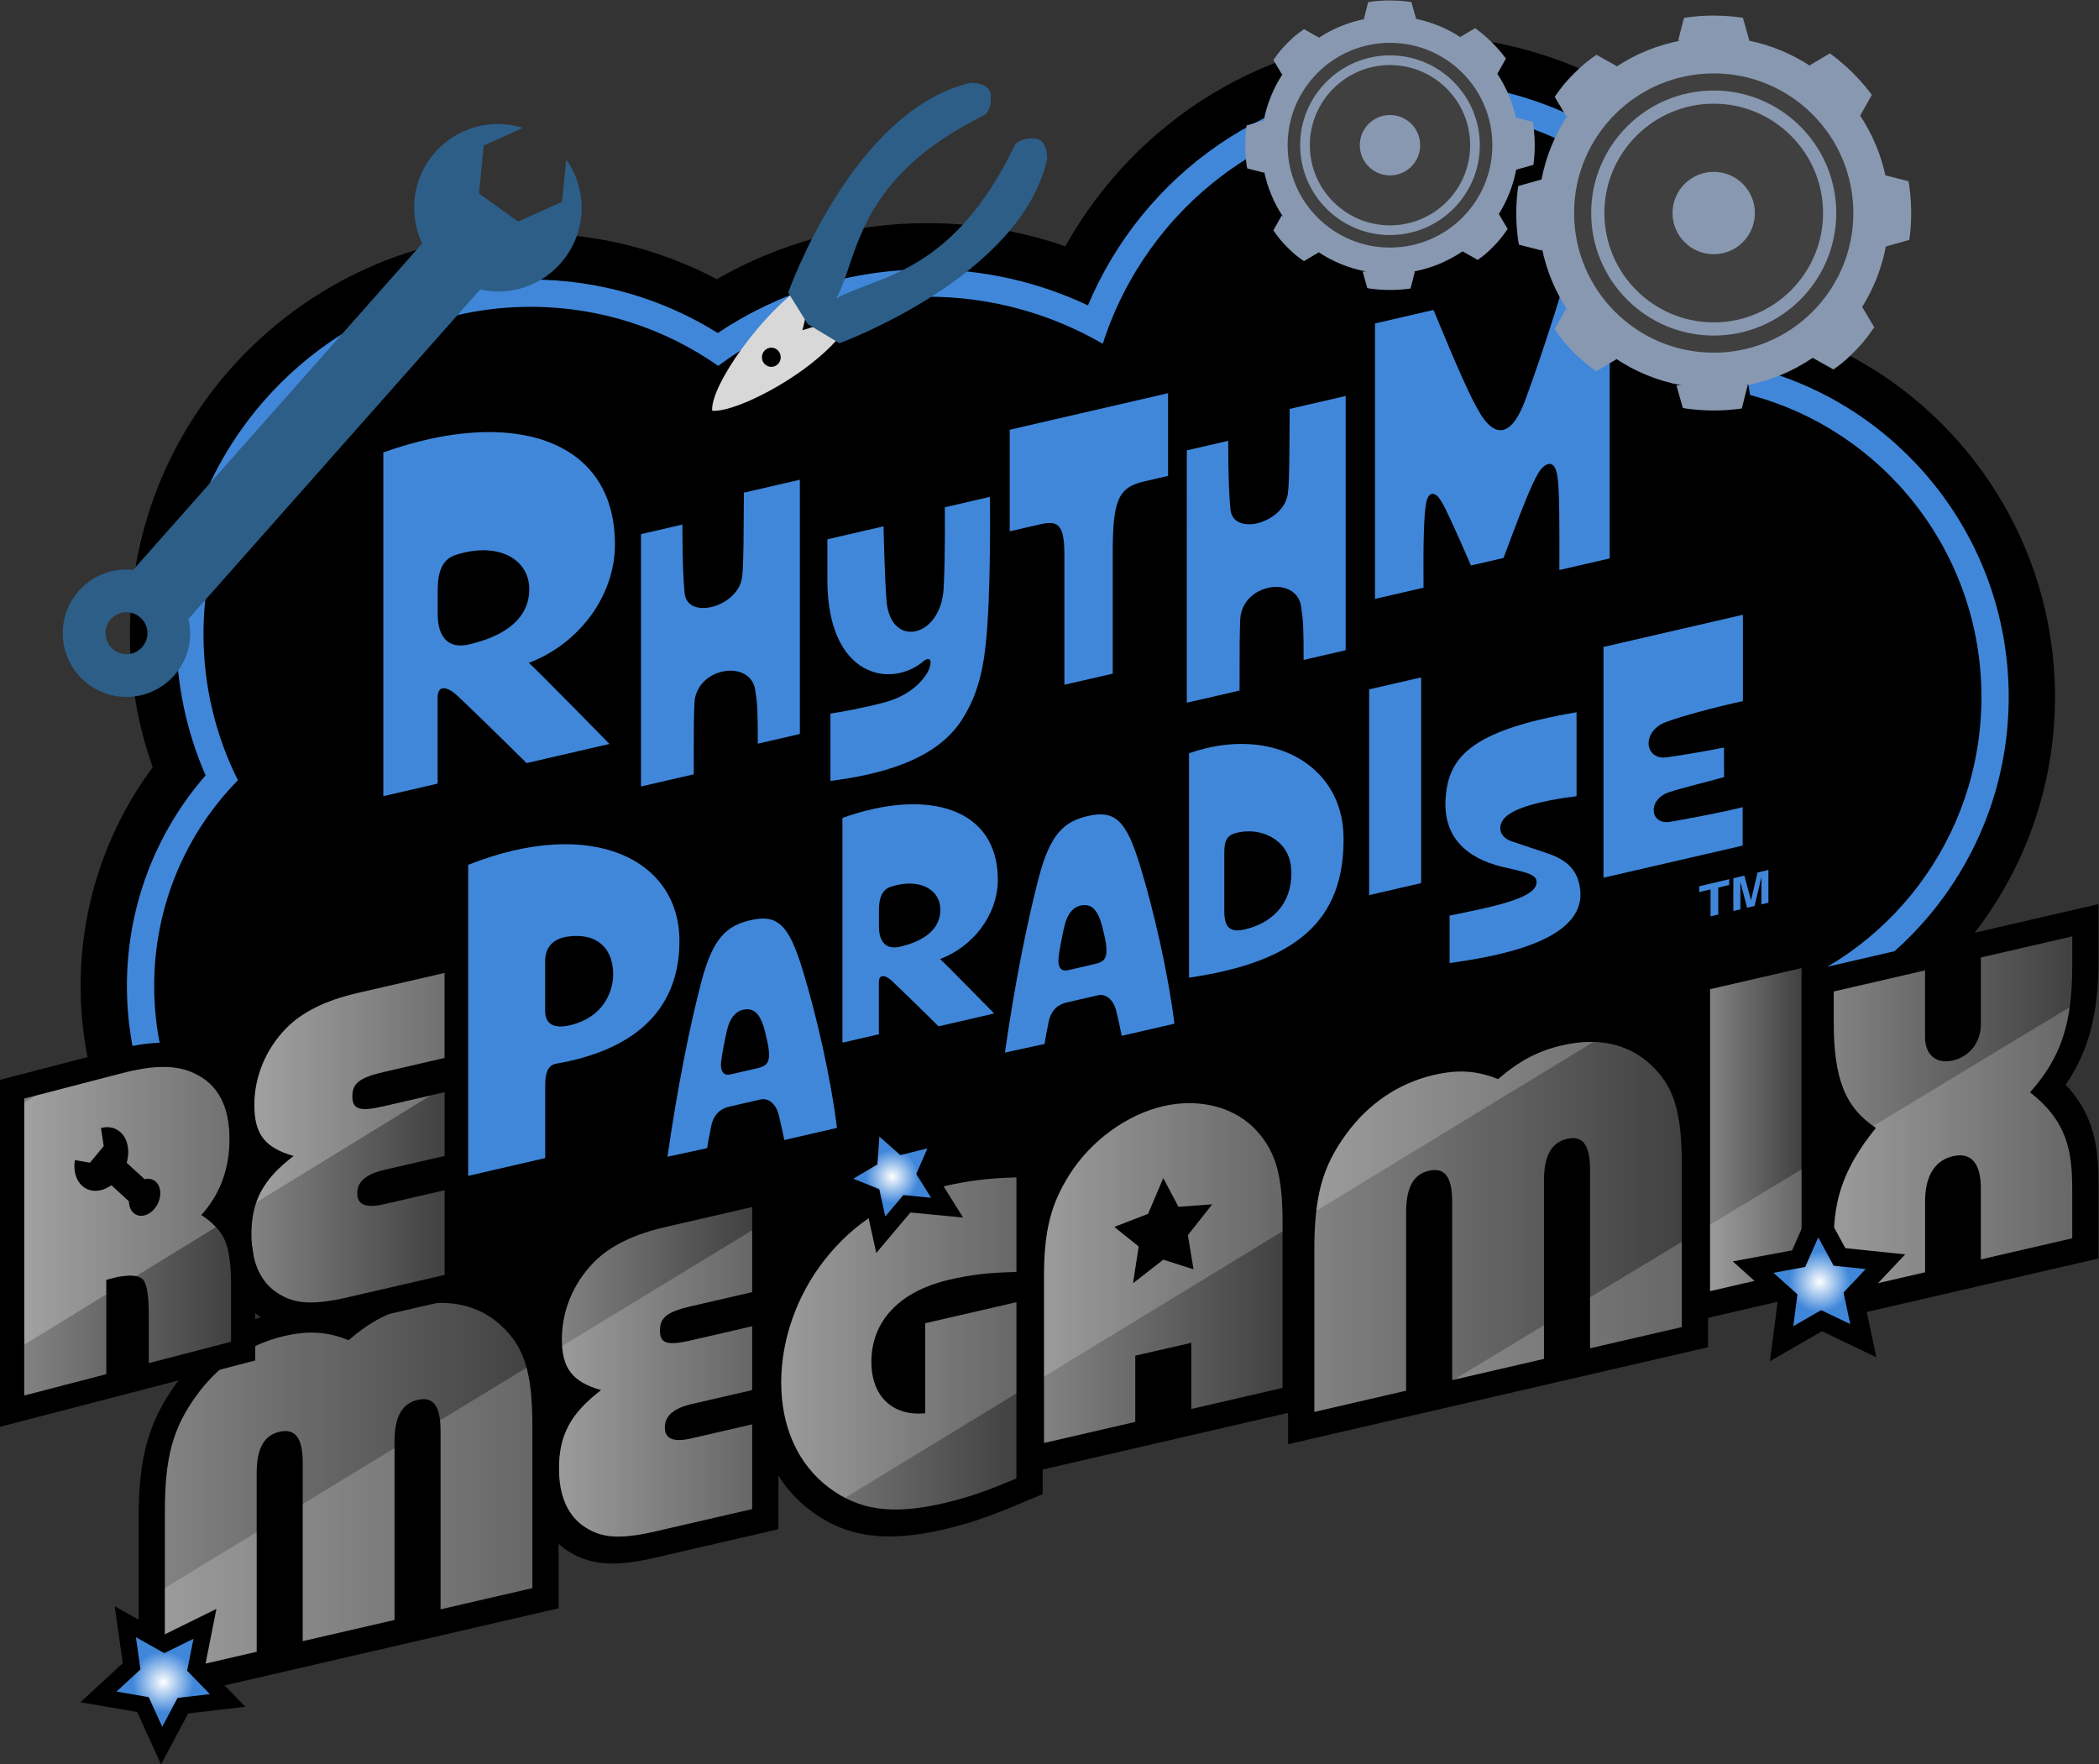 <?xml version="1.0" encoding="UTF-8" standalone="no"?>
<!-- Created with Inkscape (http://www.inkscape.org/) -->

<svg
   version="1.1"
   id="svg2"
   width="666.667"
   height="560.393"
   viewBox="0 0 666.667 560.393"
   sodipodi:docname="Rhythm Paradise Re-Megamix Logo.ai"
   xmlns:inkscape="http://www.inkscape.org/namespaces/inkscape"
   xmlns:sodipodi="http://sodipodi.sourceforge.net/DTD/sodipodi-0.dtd"
   xmlns="http://www.w3.org/2000/svg"
   xmlns:svg="http://www.w3.org/2000/svg">
  <rect x="0" y="0" width="666.667" height="560.393" fill="#333333" stroke="none"/>
  <defs
     id="defs6">
    <clipPath
       clipPathUnits="userSpaceOnUse"
       id="clipPath16">
      <path
         d="M 0,420.295 H 500 V 0 H 0 Z"
         id="path14" />
    </clipPath>
    <linearGradient
       x1="0"
       y1="0"
       x2="1"
       y2="0"
       gradientUnits="userSpaceOnUse"
       gradientTransform="matrix(56.831,0,0,-56.831,436.918,154.762)"
       spreadMethod="pad"
       id="linearGradient50">
      <stop
         style="stop-opacity:1;stop-color:#828282"
         offset="0"
         id="stop46" />
      <stop
         style="stop-opacity:1;stop-color:#414141"
         offset="1"
         id="stop48" />
    </linearGradient>
    <clipPath
       clipPathUnits="userSpaceOnUse"
       id="clipPath60">
      <path
         d="M 0,420.295 H 500 V 0 H 0 Z"
         id="path58" />
    </clipPath>
    <clipPath
       clipPathUnits="userSpaceOnUse"
       id="clipPath68">
      <path
         d="M 67.314,213.362 H 575.287 V -129.976 H 67.314 Z"
         id="path66" />
    </clipPath>
    <clipPath
       clipPathUnits="userSpaceOnUse"
       id="clipPath72">
      <path
         d="m 436.92,112.235 v 9.933 c -0.026,8.626 -0.014,17.082 10.059,29.482 -7.378,4.881 -10.059,11.793 -10.059,25.277 v 7.23 l 21.765,5.036 v -16.019 c 0,-3.726 2.318,-6.445 6.648,-5.445 4.329,0.999 6.648,4.788 6.648,8.514 l 0.002,16.021 21.765,5.024 v -7.241 c 0,-13.484 -2.681,-21.634 -10.06,-29.923 10.061,-7.737 10.06,-16.204 10.06,-24.837 v -9.933 l -21.765,-5.025 v 16.903 c 0,6.027 -2.321,8.688 -6.65,7.688 -4.33,-0.999 -6.648,-4.731 -6.648,-10.758 v -16.903 z"
         id="path70" />
    </clipPath>
    <linearGradient
       x1="0"
       y1="0"
       x2="1"
       y2="0"
       gradientUnits="userSpaceOnUse"
       gradientTransform="matrix(21.792,0,0,-21.792,407.457,151.252)"
       spreadMethod="pad"
       id="linearGradient106">
      <stop
         style="stop-opacity:1;stop-color:#828282"
         offset="0"
         id="stop102" />
      <stop
         style="stop-opacity:1;stop-color:#414141"
         offset="1"
         id="stop104" />
    </linearGradient>
    <clipPath
       clipPathUnits="userSpaceOnUse"
       id="clipPath116">
      <path
         d="M 0,420.295 H 500 V 0 H 0 Z"
         id="path114" />
    </clipPath>
    <clipPath
       clipPathUnits="userSpaceOnUse"
       id="clipPath124">
      <path
         d="M 67.314,213.362 H 575.287 V -129.976 H 67.314 Z"
         id="path122" />
    </clipPath>
    <clipPath
       clipPathUnits="userSpaceOnUse"
       id="clipPath128">
      <path
         d="m 407.458,184.705 21.791,5.031 v -71.938 l -21.791,-5.031 z"
         id="path126" />
    </clipPath>
    <linearGradient
       x1="0"
       y1="0"
       x2="1"
       y2="0"
       gradientUnits="userSpaceOnUse"
       gradientTransform="matrix(87.564,0,0,-87.564,313.165,128.067)"
       spreadMethod="pad"
       id="linearGradient162">
      <stop
         style="stop-opacity:1;stop-color:#828282"
         offset="0"
         id="stop158" />
      <stop
         style="stop-opacity:1;stop-color:#414141"
         offset="1"
         id="stop160" />
    </linearGradient>
    <clipPath
       clipPathUnits="userSpaceOnUse"
       id="clipPath172">
      <path
         d="M 0,420.295 H 500 V 0 H 0 Z"
         id="path170" />
    </clipPath>
    <clipPath
       clipPathUnits="userSpaceOnUse"
       id="clipPath180">
      <path
         d="M -14.354,301.557 H 575.287 V -129.976 H -14.354 Z"
         id="path178" />
    </clipPath>
    <clipPath
       clipPathUnits="userSpaceOnUse"
       id="clipPath184">
      <path
         d="m 393.217,166.817 c -5.342,4.909 -12.552,6.462 -20.995,4.513 -5.669,-1.309 -10.232,-3.679 -15.275,-8.06 -5.043,2.052 -9.579,2.322 -15.275,1.007 -8.418,-1.944 -15.653,-6.832 -20.996,-14.207 -5.619,-7.758 -7.511,-14.672 -7.511,-27.699 V 83.987 l 21.871,5.049 v 42.541 c 0,6.411 2.066,9.093 5.441,9.872 3.375,0.78 5.534,-0.927 5.534,-7.338 V 91.57 l 21.871,5.049 v 42.541 c 0,6.411 2.16,9.115 5.535,9.894 3.375,0.779 5.441,-0.949 5.441,-7.36 V 99.153 l 21.871,5.049 v 38.385 c 0,13.027 -1.892,19.067 -7.512,24.23"
         id="path182" />
    </clipPath>
    <linearGradient
       x1="0"
       y1="0"
       x2="1"
       y2="0"
       gradientUnits="userSpaceOnUse"
       gradientTransform="matrix(56.827,0,0,-56.827,248.759,117.066)"
       spreadMethod="pad"
       id="linearGradient222">
      <stop
         style="stop-opacity:1;stop-color:#828282"
         offset="0"
         id="stop218" />
      <stop
         style="stop-opacity:1;stop-color:#414141"
         offset="1"
         id="stop220" />
    </linearGradient>
    <clipPath
       clipPathUnits="userSpaceOnUse"
       id="clipPath232">
      <path
         d="M 0,420.295 H 500 V 0 H 0 Z"
         id="path230" />
    </clipPath>
    <clipPath
       clipPathUnits="userSpaceOnUse"
       id="clipPath240">
      <path
         d="M -14.354,301.557 H 494.293 V -50.239 H -14.354 Z"
         id="path238" />
    </clipPath>
    <clipPath
       clipPathUnits="userSpaceOnUse"
       id="clipPath244">
      <path
         d="m 284.391,117.949 -7.218,2.308 -7.218,-5.64 1.353,8.78 -5.814,4.67 8.054,3.119 3.625,8.527 3.625,-6.853 8.054,0.6 -5.814,-7.355 z m 15.083,32.967 c -5.141,5.701 -13.675,7.906 -22.301,5.914 -8.626,-1.991 -17.147,-8.143 -22.283,-16.207 -4.501,-7.067 -6.131,-13.483 -6.131,-24.394 V 76.584 l 21.739,5.019 V 97.39 l 13.351,3.063 V 84.685 l 21.738,5.019 v 39.644 c 0,10.912 -1.619,16.586 -6.113,21.568"
         id="path242" />
    </clipPath>
    <linearGradient
       x1="0"
       y1="0"
       x2="1"
       y2="0"
       gradientUnits="userSpaceOnUse"
       gradientTransform="matrix(56.032,0,0,-56.032,186.145,100.296)"
       spreadMethod="pad"
       id="linearGradient278">
      <stop
         style="stop-opacity:1;stop-color:#828282"
         offset="0"
         id="stop274" />
      <stop
         style="stop-opacity:1;stop-color:#414141"
         offset="1"
         id="stop276" />
    </linearGradient>
    <clipPath
       clipPathUnits="userSpaceOnUse"
       id="clipPath288">
      <path
         d="M 0,420.295 H 500 V 0 H 0 Z"
         id="path286" />
    </clipPath>
    <clipPath
       clipPathUnits="userSpaceOnUse"
       id="clipPath296">
      <path
         d="M -14.354,301.557 H 494.293 V -50.239 H -14.354 Z"
         id="path294" />
    </clipPath>
    <clipPath
       clipPathUnits="userSpaceOnUse"
       id="clipPath300">
      <path
         d="m 242.177,68.131 c -7.273,-3.054 -11.59,-4.574 -17.439,-5.924 -12.217,-2.821 -20.145,-1.663 -27.392,3.867 -7.218,5.507 -11.201,14.327 -11.201,24.92 0,10.139 3.668,20.674 10.245,29.094 7.173,9.181 16.294,14.823 28.693,17.686 5.44,1.256 10.007,1.879 17.094,2.094 v -22.541 c -6.663,-0.135 -10.82,-0.643 -15.926,-1.822 -11.891,-2.745 -18.633,-9.829 -18.633,-19.594 0,-8.208 5.043,-12.978 12.82,-12.259 v 21.453 l 21.739,5.018 z"
         id="path298" />
    </clipPath>
    <linearGradient
       x1="0"
       y1="0"
       x2="1"
       y2="0"
       gradientUnits="userSpaceOnUse"
       gradientTransform="matrix(46.025,0,0,-46.025,133.193,93.54)"
       spreadMethod="pad"
       id="linearGradient334">
      <stop
         style="stop-opacity:1;stop-color:#828282"
         offset="0"
         id="stop330" />
      <stop
         style="stop-opacity:1;stop-color:#414141"
         offset="1"
         id="stop332" />
    </linearGradient>
    <clipPath
       clipPathUnits="userSpaceOnUse"
       id="clipPath344">
      <path
         d="M 0,420.295 H 500 V 0 H 0 Z"
         id="path342" />
    </clipPath>
    <clipPath
       clipPathUnits="userSpaceOnUse"
       id="clipPath352">
      <path
         d="M -14.354,301.557 H 494.293 V -50.239 H -14.354 Z"
         id="path350" />
    </clipPath>
    <clipPath
       clipPathUnits="userSpaceOnUse"
       id="clipPath356">
      <path
         d="m 156.364,55.563 c -8.52,-1.967 -12.749,-1.686 -16.801,0.858 -4.231,2.654 -6.371,7.483 -6.371,14.065 0,7.963 2.761,13.14 10.034,18.689 -6.875,1.989 -9.343,5.2 -9.343,12.18 0,6.795 2.773,13.338 7.564,18.238 3.78,3.865 9.423,6.691 17.12,8.446 l 20.65,4.767 v -20.278 l -14.492,-3.346 c -5.733,-1.323 -7.485,-2.666 -7.485,-5.798 0,-3.132 1.752,-3.665 7.485,-2.341 l 14.492,3.346 V 89.187 l -14.492,-3.346 c -5.733,-1.324 -6.317,-4.013 -6.317,-5.526 0,-1.619 0.584,-3.967 6.317,-2.643 l 14.492,3.346 V 60.839 Z"
         id="path354" />
    </clipPath>
    <linearGradient
       x1="0"
       y1="0"
       x2="1"
       y2="0"
       gradientUnits="userSpaceOnUse"
       gradientTransform="matrix(87.564,0,0,-87.564,39.284,65.868)"
       spreadMethod="pad"
       id="linearGradient390">
      <stop
         style="stop-opacity:1;stop-color:#828282"
         offset="0"
         id="stop386" />
      <stop
         style="stop-opacity:1;stop-color:#414141"
         offset="1"
         id="stop388" />
    </linearGradient>
    <clipPath
       clipPathUnits="userSpaceOnUse"
       id="clipPath400">
      <path
         d="M 0,420.295 H 500 V 0 H 0 Z"
         id="path398" />
    </clipPath>
    <clipPath
       clipPathUnits="userSpaceOnUse"
       id="clipPath408">
      <path
         d="M -14.354,301.557 H 494.293 V -50.239 H -14.354 Z"
         id="path406" />
    </clipPath>
    <clipPath
       clipPathUnits="userSpaceOnUse"
       id="clipPath412">
      <path
         d="m 119.337,104.619 c -5.342,4.908 -12.552,6.461 -20.995,4.512 -5.67,-1.309 -10.232,-3.679 -15.275,-8.06 -5.043,2.053 -9.579,2.322 -15.276,1.007 C 59.374,100.135 52.139,95.247 46.796,87.871 41.177,80.114 39.285,73.2 39.285,60.173 V 21.788 l 21.871,5.049 v 42.542 c 0,6.411 2.066,9.093 5.441,9.872 3.375,0.779 5.534,-0.928 5.534,-7.338 V 29.371 l 21.871,5.05 v 42.541 c 0,6.411 2.159,9.114 5.534,9.894 3.375,0.779 5.442,-0.949 5.442,-7.36 V 36.955 l 21.871,5.049 v 38.384 c 0,13.028 -1.893,19.068 -7.512,24.231"
         id="path410" />
    </clipPath>
    <linearGradient
       x1="0"
       y1="0"
       x2="1"
       y2="0"
       gradientUnits="userSpaceOnUse"
       gradientTransform="matrix(46.025,0,0,-46.025,59.913,149.327)"
       spreadMethod="pad"
       id="linearGradient446">
      <stop
         style="stop-opacity:1;stop-color:#828282"
         offset="0"
         id="stop442" />
      <stop
         style="stop-opacity:1;stop-color:#414141"
         offset="1"
         id="stop444" />
    </linearGradient>
    <clipPath
       clipPathUnits="userSpaceOnUse"
       id="clipPath456">
      <path
         d="m 85.288,183.827 c -7.699,-1.754 -13.341,-4.582 -17.121,-8.447 v 0 c -4.791,-4.899 -7.565,-11.442 -7.565,-18.237 v 0 c 0,-6.981 2.468,-10.192 9.343,-12.18 v 0 C 62.673,139.414 59.912,134.237 59.912,126.274 v 0 c 0,-6.583 2.139,-11.411 6.37,-14.066 v 0 c 4.053,-2.543 8.282,-2.826 16.801,-0.858 v 0 l 22.855,5.276 v 20.178 l -14.493,-3.345 c -5.733,-1.323 -6.318,1.023 -6.318,2.643 v 0 c 0,1.513 0.585,4.203 6.318,5.526 v 0 l 14.493,3.346 v 15.203 L 91.445,156.83 c -5.733,-1.323 -7.486,-0.791 -7.486,2.342 v 0 c 0,3.132 1.753,4.474 7.486,5.797 v 0 l 14.493,3.346 v 20.278 z"
         id="path454" />
    </clipPath>
    <clipPath
       clipPathUnits="userSpaceOnUse"
       id="clipPath464">
      <path
         d="M -59.598,231.884 H 152.519 V 75.682 H -59.598 Z"
         id="path462" />
    </clipPath>
    <clipPath
       clipPathUnits="userSpaceOnUse"
       id="clipPath480">
      <path
         d="M 0,420.295 H 500 V 0 H 0 Z"
         id="path478" />
    </clipPath>
    <linearGradient
       x1="0"
       y1="0"
       x2="1"
       y2="0"
       gradientUnits="userSpaceOnUse"
       gradientTransform="matrix(49.28,0,0,-49.28,5.77,127.04)"
       spreadMethod="pad"
       id="linearGradient502">
      <stop
         style="stop-opacity:1;stop-color:#828282"
         offset="0"
         id="stop498" />
      <stop
         style="stop-opacity:1;stop-color:#414141"
         offset="1"
         id="stop500" />
    </linearGradient>
    <clipPath
       clipPathUnits="userSpaceOnUse"
       id="clipPath512">
      <path
         d="m 38.952,166.184 c -2.727,0.016 -6.07,-0.489 -10.026,-1.518 v 0 L 5.77,158.647 V 87.895 l 19.56,5.084 v 22.471 l 2.787,0.725 v -0.027 c 3.147,0.576 5.156,0.338 6.024,-0.714 v 0 c 0.87,-1.053 1.306,-3.809 1.306,-8.267 v 0 -11.558 l 19.603,5.097 v 13.632 c 0,4.734 -0.479,8.22 -1.439,10.458 v 0 c -0.959,2.239 -2.833,4.274 -5.62,6.106 v 0 c 4.465,4.962 6.699,11.003 6.699,18.122 v 0 c 0,7.809 -2.773,13.014 -8.318,15.615 v 0 c -2.136,1.03 -4.543,1.546 -7.221,1.546 v 0 c -0.066,0 -0.132,0 -0.199,-0.001 m -14.234,-18.867 -0.642,4.302 c 0.021,0.006 0.041,0.014 0.062,0.021 v 0 c 3.542,0.919 6.413,-1.645 6.412,-5.728 v 0 c 0,-0.84 -0.125,-1.707 -0.368,-2.561 v 0 l 4.274,-3.934 c 2.059,0.536 3.728,-0.955 3.727,-3.328 v 0 c -10e-4,-2.372 -1.669,-4.729 -3.727,-5.262 v 0 c -2.056,-0.533 -3.724,0.955 -3.725,3.325 v 0 l -4.195,3.859 c -0.762,-0.553 -1.576,-0.946 -2.398,-1.161 v 0 c -3.543,-0.922 -6.416,1.643 -6.415,5.727 v 0 c 0.004,0.464 0.048,0.933 0.127,1.407 v 0 l 3.587,-0.625 z"
         id="path510" />
    </clipPath>
    <clipPath
       clipPathUnits="userSpaceOnUse"
       id="clipPath520">
      <path
         d="M -59.598,231.884 H 152.519 V 75.682 H -59.598 Z"
         id="path518" />
    </clipPath>
    <clipPath
       clipPathUnits="userSpaceOnUse"
       id="clipPath536">
      <path
         d="M 0,420.295 H 500 V 0 H 0 Z"
         id="path534" />
    </clipPath>
    <radialGradient
       fx="0"
       fy="0"
       cx="0"
       cy="0"
       r="1"
       gradientUnits="userSpaceOnUse"
       gradientTransform="matrix(10.785,0,0,-10.785,433.549,114.99)"
       spreadMethod="pad"
       id="radialGradient560">
      <stop
         style="stop-opacity:1;stop-color:#ffffff"
         offset="0"
         id="stop554" />
      <stop
         style="stop-opacity:1;stop-color:#4087da"
         offset="0.675"
         id="stop556" />
      <stop
         style="stop-opacity:1;stop-color:#4087da"
         offset="1"
         id="stop558" />
    </radialGradient>
    <clipPath
       clipPathUnits="userSpaceOnUse"
       id="clipPath570">
      <path
         d="M 0,420.295 H 500 V 0 H 0 Z"
         id="path568" />
    </clipPath>
    <radialGradient
       fx="0"
       fy="0"
       cx="0"
       cy="0"
       r="1"
       gradientUnits="userSpaceOnUse"
       gradientTransform="matrix(9.391,0,0,-9.391,212.582,140.05)"
       spreadMethod="pad"
       id="radialGradient594">
      <stop
         style="stop-opacity:1;stop-color:#ffffff"
         offset="0"
         id="stop588" />
      <stop
         style="stop-opacity:1;stop-color:#4087da"
         offset="0.675"
         id="stop590" />
      <stop
         style="stop-opacity:1;stop-color:#4087da"
         offset="1"
         id="stop592" />
    </radialGradient>
    <clipPath
       clipPathUnits="userSpaceOnUse"
       id="clipPath604">
      <path
         d="M 0,420.295 H 500 V 0 H 0 Z"
         id="path602" />
    </clipPath>
    <radialGradient
       fx="0"
       fy="0"
       cx="0"
       cy="0"
       r="1"
       gradientUnits="userSpaceOnUse"
       gradientTransform="matrix(10.898,0,0,-10.898,38.886,19.635)"
       spreadMethod="pad"
       id="radialGradient628">
      <stop
         style="stop-opacity:1;stop-color:#ffffff"
         offset="0"
         id="stop622" />
      <stop
         style="stop-opacity:1;stop-color:#4087da"
         offset="0.675"
         id="stop624" />
      <stop
         style="stop-opacity:1;stop-color:#4087da"
         offset="1"
         id="stop626" />
    </radialGradient>
    <clipPath
       clipPathUnits="userSpaceOnUse"
       id="clipPath638">
      <path
         d="M 0,420.295 H 500 V 0 H 0 Z"
         id="path636" />
    </clipPath>
  </defs>
  <sodipodi:namedview
     id="namedview4"
     pagecolor="#ffffff"
     bordercolor="#000000"
     borderopacity="0.25"
     inkscape:showpageshadow="2"
     inkscape:pageopacity="0.0"
     inkscape:pagecheckerboard="0"
     inkscape:deskcolor="#d1d1d1" />
  <g
     id="g8"
     inkscape:groupmode="layer"
     inkscape:label="Rhythm Paradise Re-Megamix Logo"
     transform="matrix(1.333,0,0,-1.333,0,560.393)">
    <g
       id="g10">
      <g
         id="g12"
         clip-path="url(#clipPath16)">
        <g
           id="g18"
           transform="translate(489.635,254.321)">
          <path
             d="m 0,0 c 0,38.666 -23.895,71.831 -57.635,85.396 -11.392,41.57 -49.027,72.168 -93.578,72.168 -36.234,0 -67.892,-20.242 -84.58,-50.163 -10.32,3.569 -21.392,5.513 -32.91,5.513 -18.233,0 -35.352,-4.86 -50.133,-13.352 -13.256,6.976 -28.338,10.933 -44.329,10.933 -52.663,0 -95.509,-42.846 -95.509,-95.509 0,-11.118 1.916,-21.794 5.424,-31.726 -10.774,-14.514 -17.17,-32.56 -17.17,-52.095 0,-41.39 28.703,-76.094 66.957,-84.679 17.352,-20.326 44.372,-33.417 74.67,-33.417 20.496,0 39.491,5.992 55.009,16.159 11.66,-4.924 24.591,-7.668 38.195,-7.668 22.845,0 43.79,7.739 60.002,20.554 6.861,-1.451 13.971,-2.22 21.257,-2.22 47.27,0 87.17,32.127 99.032,75.689 C -22.797,-70.283 0,-37.767 0,0"
             style="fill:#000000;fill-opacity:1;fill-rule:nonzero;stroke:none"
             id="path20" />
        </g>
        <g
           id="g22"
           transform="translate(478.611,254.321)">
          <path
             d="m 0,0 c 0,36 -23.525,66.57 -55.937,77.044 -8.193,39.64 -42.855,69.496 -84.252,69.496 -35.504,0 -66.055,-21.962 -79.202,-53.221 -11.624,5.492 -24.603,8.571 -38.288,8.571 -18.449,0 -35.616,-5.588 -49.906,-15.156 -12.943,8.067 -28.213,12.736 -44.556,12.736 -46.585,0 -84.484,-37.899 -84.484,-84.484 0,-11.955 2.501,-23.336 6.999,-33.653 -11.651,-13.367 -18.746,-30.936 -18.746,-50.168 0,-37.427 26.832,-68.578 61.943,-74.619 15.142,-19.603 40.271,-32.453 68.661,-32.453 20.502,0 39.303,6.705 53.872,17.811 11.685,-5.936 25.088,-9.32 39.331,-9.32 22.214,0 42.381,8.231 57.168,21.556 7.68,-2.096 15.756,-3.221 24.092,-3.221 44.073,0 80.973,31.288 89.662,72.818 C -22.422,-65.113 0,-35.144 0,0"
             style="fill:#4087da;fill-opacity:1;fill-rule:nonzero;stroke:none"
             id="path24" />
        </g>
        <g
           id="g26"
           transform="translate(472.115,254.321)">
          <path
             d="m 0,0 c 0,34.527 -23.396,63.554 -55.121,71.961 -6.084,38.594 -38.939,68.082 -78.571,68.082 -35.335,0 -65.274,-23.444 -75.668,-55.878 -12.297,7.138 -26.582,11.228 -41.823,11.228 -18.666,0 -35.899,-6.132 -49.802,-16.489 -12.652,8.856 -28.043,14.07 -44.659,14.07 -43.072,0 -77.988,-34.917 -77.988,-77.988 0,-12.518 2.965,-24.336 8.206,-34.819 -12.324,-12.529 -19.953,-29.857 -19.953,-49.002 0,-35.161 25.728,-64.175 59.034,-68.597 13.717,-19.223 37.725,-31.978 65.073,-31.978 20.615,0 39.327,7.255 53.174,19.054 11.608,-6.685 25.323,-10.563 40.029,-10.563 21.927,0 41.662,8.599 55.462,22.32 8.137,-2.586 16.804,-3.985 25.798,-3.985 42.294,0 77.375,30.853 83.981,71.278 C -22.277,-62.135 0,-33.689 0,0"
             style="fill:#000000;fill-opacity:1;fill-rule:nonzero;stroke:none"
             id="path28" />
        </g>
        <g
           id="g30"
           transform="translate(500,204.984)">
          <path
             d="m 0,0 -69.332,-16.021 v -84.425 L 0,-84.439 v 16.189 c 0,8.024 -0.001,16.979 -7.819,25.193 C -2.259,-34.9 0,-26.048 0,-13.494 Z"
             style="fill:#000000;fill-opacity:1;fill-rule:nonzero;stroke:none"
             id="path32" />
        </g>
      </g>
    </g>
    <g
       id="g34">
      <g
         id="g36">
        <g
           id="g42">
          <g
             id="g44">
            <path
               d="m 471.983,192.263 -0.002,-16.021 c 0,-3.726 -2.319,-7.513 -6.649,-8.513 v 0 c -4.329,-1 -6.647,1.718 -6.647,5.444 v 0 16.02 l -21.765,-5.035 v -7.231 c 0,-13.484 2.68,-20.395 10.06,-25.278 v 0 c -10.074,-12.398 -10.087,-20.855 -10.06,-29.482 v 0 -9.933 l 21.765,5.026 v 16.902 c 0,6.026 2.318,9.759 6.647,10.759 v 0 c 4.33,0.999 6.651,-1.664 6.651,-7.69 v 0 -16.902 l 21.765,5.025 v 9.934 c 0,8.632 0,17.099 -10.06,24.837 v 0 c 7.379,8.287 10.06,16.438 10.06,29.922 v 0 7.242 z"
               style="fill:url(#linearGradient50);stroke:none"
               id="path52" />
          </g>
        </g>
      </g>
    </g>
    <g
       id="g54">
      <g
         id="g56"
         clip-path="url(#clipPath60)">
        <g
           id="g62">
          <g
             id="g64" />
          <g
             id="g84">
            <g
               clip-path="url(#clipPath68)"
               opacity="0.2"
               id="g82">
              <g
                 id="g80">
                <g
                   clip-path="url(#clipPath72)"
                   id="g78">
                  <g
                     transform="translate(95.051,-129.976)"
                     id="g76">
                    <path
                       d="m 0,0 -27.737,52.785 480.263,290.553 27.71,-52.811 z"
                       style="fill:#ffffff;fill-opacity:1;fill-rule:nonzero;stroke:none"
                       id="path74" />
                  </g>
                </g>
              </g>
            </g>
          </g>
        </g>
        <g
           id="g86"
           transform="translate(401.205,189.514)">
          <path
             d="m 0,0 v -84.443 l 34.296,7.918 V 7.918 Z"
             style="fill:#000000;fill-opacity:1;fill-rule:nonzero;stroke:none"
             id="path88" />
        </g>
      </g>
    </g>
    <g
       id="g90">
      <g
         id="g92">
        <g
           id="g98">
          <g
             id="g100">
            <path
               d="m 407.457,184.706 v -71.939 l 21.792,5.03 v 71.939 z"
               style="fill:url(#linearGradient106);stroke:none"
               id="path108" />
          </g>
        </g>
      </g>
    </g>
    <g
       id="g110">
      <g
         id="g112"
         clip-path="url(#clipPath116)">
        <g
           id="g118">
          <g
             id="g120" />
          <g
             id="g140">
            <g
               clip-path="url(#clipPath124)"
               opacity="0.2"
               id="g138">
              <g
                 id="g136">
                <g
                   clip-path="url(#clipPath128)"
                   id="g134">
                  <g
                     transform="translate(95.051,-129.976)"
                     id="g132">
                    <path
                       d="m 0,0 -27.737,52.785 480.263,290.553 27.71,-52.811 z"
                       style="fill:#ffffff;fill-opacity:1;fill-rule:nonzero;stroke:none"
                       id="path130" />
                  </g>
                </g>
              </g>
            </g>
          </g>
        </g>
        <g
           id="g142"
           transform="translate(397.935,172.009)">
          <path
             d="m 0,0 c -6.548,6.017 -15.44,7.944 -25.712,5.573 -5.609,-1.295 -10.452,-3.534 -15.276,-7.109 -4.823,1.348 -9.666,1.351 -15.275,0.056 -10.273,-2.372 -19.164,-8.405 -25.713,-17.446 -6.679,-9.221 -9.046,-17.636 -9.046,-32.155 V -95.719 L 9.047,-72.616 v 44.638 C 9.047,-13.458 6.68,-6.136 0,0"
             style="fill:#000000;fill-opacity:1;fill-rule:nonzero;stroke:none"
             id="path144" />
        </g>
      </g>
    </g>
    <g
       id="g146">
      <g
         id="g148">
        <g
           id="g154">
          <g
             id="g156">
            <path
               d="m 372.222,171.329 c -5.669,-1.308 -10.231,-3.678 -15.275,-8.06 v 0 c -5.043,2.053 -9.579,2.323 -15.276,1.007 v 0 c -8.417,-1.943 -15.651,-6.831 -20.995,-14.206 v 0 c -5.619,-7.758 -7.511,-14.671 -7.511,-27.699 v 0 -38.384 l 21.871,5.05 v 42.539 c 0,6.412 2.065,9.094 5.441,9.873 v 0 c 3.375,0.779 5.534,-0.927 5.534,-7.338 v 0 -42.541 l 21.872,5.05 v 42.541 c 0,6.409 2.158,9.114 5.533,9.893 v 0 c 3.375,0.78 5.442,-0.949 5.442,-7.36 v 0 -42.541 l 21.871,5.049 v 38.385 c 0,13.028 -1.893,19.067 -7.512,24.229 v 0 c -3.846,3.535 -8.662,5.331 -14.208,5.331 v 0 c -2.157,0 -4.424,-0.271 -6.787,-0.818"
               style="fill:url(#linearGradient162);stroke:none"
               id="path164" />
          </g>
        </g>
      </g>
    </g>
    <g
       id="g166">
      <g
         id="g168"
         clip-path="url(#clipPath172)">
        <g
           id="g174">
          <g
             id="g176" />
          <g
             id="g200">
            <g
               clip-path="url(#clipPath180)"
               opacity="0.2"
               id="g198">
              <g
                 id="g196">
                <g
                   clip-path="url(#clipPath184)"
                   id="g194">
                  <g
                     transform="translate(14.578,-50.239)"
                     id="g188">
                    <path
                       d="m 0,0 -28.931,59.6 479.715,292.196 28.931,-59.6 z"
                       style="fill:#ffffff;fill-opacity:1;fill-rule:nonzero;stroke:none"
                       id="path186" />
                  </g>
                  <g
                     transform="translate(95.051,-129.976)"
                     id="g192">
                    <path
                       d="m 0,0 -27.737,52.785 480.263,290.553 27.71,-52.811 z"
                       style="fill:#ffffff;fill-opacity:1;fill-rule:nonzero;stroke:none"
                       id="path190" />
                  </g>
                </g>
              </g>
            </g>
          </g>
        </g>
        <g
           id="g202"
           transform="translate(304.485,155.812)">
          <path
             d="m 0,0 c -6.25,6.931 -16.715,9.717 -27.312,7.27 -10.584,-2.443 -21.042,-10.059 -27.293,-19.876 -5.375,-8.439 -7.373,-16.142 -7.373,-28.421 V -86.924 L 7.354,-70.918 V -25.02 C 7.354,-12.726 5.361,-5.945 0,0"
             style="fill:#000000;fill-opacity:1;fill-rule:nonzero;stroke:none"
             id="path204" />
        </g>
      </g>
    </g>
    <g
       id="g206">
      <g
         id="g208">
        <g
           id="g214">
          <g
             id="g216">
            <path
               d="m 277.173,156.83 c -8.627,-1.992 -17.146,-8.143 -22.282,-16.207 v 0 c -4.502,-7.068 -6.132,-13.484 -6.132,-24.394 v 0 -39.645 l 21.739,5.018 v 15.789 l 13.35,3.062 V 84.686 l 21.739,5.017 v 39.646 c 0,10.911 -1.619,16.584 -6.113,21.567 v 0 c -3.895,4.32 -9.741,6.633 -16.096,6.633 v 0 c -2.033,0 -4.115,-0.235 -6.205,-0.719 m -5.865,-33.433 -5.813,4.67 8.054,3.119 3.624,8.526 3.625,-6.852 8.054,0.6 -5.814,-7.355 1.353,-8.155 -7.218,2.307 -7.218,-5.641 z"
               style="fill:url(#linearGradient222);stroke:none"
               id="path224" />
          </g>
        </g>
      </g>
    </g>
    <g
       id="g226">
      <g
         id="g228"
         clip-path="url(#clipPath232)">
        <g
           id="g234">
          <g
             id="g236" />
          <g
             id="g256">
            <g
               clip-path="url(#clipPath240)"
               opacity="0.2"
               id="g254">
              <g
                 id="g252">
                <g
                   clip-path="url(#clipPath244)"
                   id="g250">
                  <g
                     transform="translate(14.578,-50.239)"
                     id="g248">
                    <path
                       d="m 0,0 -28.931,59.6 479.715,292.196 28.931,-59.6 z"
                       style="fill:#ffffff;fill-opacity:1;fill-rule:nonzero;stroke:none"
                       id="path246" />
                  </g>
                </g>
              </g>
            </g>
          </g>
        </g>
        <g
           id="g258"
           transform="translate(243.406,146.282)">
          <path
             d="m 0,0 c -7.178,-0.218 -12.144,-0.829 -18.323,-2.256 -14.015,-3.235 -24.882,-9.997 -33.219,-20.671 -7.609,-9.74 -11.972,-22.062 -11.972,-33.806 0,-12.236 4.633,-22.509 13.046,-28.928 8.469,-6.462 17.979,-7.858 31.8,-4.667 6.044,1.395 10.564,2.926 18.6,6.301 l 5.091,2.139 V 0.153 Z"
             style="fill:#000000;fill-opacity:1;fill-rule:nonzero;stroke:none"
             id="path260" />
        </g>
      </g>
    </g>
    <g
       id="g262">
      <g
         id="g264">
        <g
           id="g270">
          <g
             id="g272">
            <path
               d="m 225.083,137.774 c -12.399,-2.862 -21.52,-8.504 -28.693,-17.686 v 0 c -6.576,-8.421 -10.246,-18.955 -10.246,-29.094 v 0 c 0,-10.592 3.984,-19.413 11.202,-24.92 v 0 c 7.247,-5.53 15.175,-6.687 27.392,-3.867 v 0 c 5.849,1.35 10.166,2.869 17.438,5.925 v 0 41.991 l -21.738,-5.018 V 83.652 c -7.777,-0.719 -12.82,4.051 -12.82,12.258 v 0 c 0,9.767 6.741,16.849 18.633,19.595 v 0 c 5.107,1.179 9.264,1.687 15.925,1.823 v 0 22.54 c -7.087,-0.214 -11.653,-0.839 -17.093,-2.094"
               style="fill:url(#linearGradient278);stroke:none"
               id="path280" />
          </g>
        </g>
      </g>
    </g>
    <g
       id="g282">
      <g
         id="g284"
         clip-path="url(#clipPath288)">
        <g
           id="g290">
          <g
             id="g292" />
          <g
             id="g312">
            <g
               clip-path="url(#clipPath296)"
               opacity="0.2"
               id="g310">
              <g
                 id="g308">
                <g
                   clip-path="url(#clipPath300)"
                   id="g306">
                  <g
                     transform="translate(14.578,-50.239)"
                     id="g304">
                    <path
                       d="m 0,0 -28.931,59.6 479.715,292.196 28.931,-59.6 z"
                       style="fill:#ffffff;fill-opacity:1;fill-rule:nonzero;stroke:none"
                       id="path302" />
                  </g>
                </g>
              </g>
            </g>
          </g>
        </g>
        <g
           id="g314"
           transform="translate(158.585,134.296)">
          <path
             d="m 0,0 c -9.151,-2.064 -16.018,-5.583 -21.019,-10.697 -6.315,-6.457 -9.936,-15.09 -9.936,-23.686 0,-6.012 1.587,-10.256 5.115,-13.202 -3.969,-5.134 -5.805,-10.838 -5.805,-17.668 0,-8.467 2.956,-14.796 8.55,-18.307 6.058,-3.801 12.478,-3.363 20.874,-1.425 l 29.106,6.72 V 6.207 Z"
             style="fill:#000000;fill-opacity:1;fill-rule:nonzero;stroke:none"
             id="path316" />
        </g>
      </g>
    </g>
    <g
       id="g318">
      <g
         id="g320">
        <g
           id="g326">
          <g
             id="g328">
            <path
               d="m 158.567,128.039 c -7.697,-1.754 -13.34,-4.581 -17.119,-8.446 v 0 c -4.791,-4.9 -7.566,-11.443 -7.566,-18.238 v 0 c 0,-6.98 2.469,-10.191 9.344,-12.18 v 0 C 135.954,83.626 133.193,78.449 133.193,70.486 v 0 c 0,-6.583 2.138,-11.411 6.37,-14.065 v 0 c 4.052,-2.543 8.281,-2.826 16.8,-0.859 v 0 l 22.855,5.277 v 20.178 l -14.493,-3.345 c -5.732,-1.323 -6.317,1.023 -6.317,2.642 v 0 c 0,1.513 0.585,4.204 6.317,5.527 v 0 l 14.493,3.345 v 15.203 l -14.493,-3.346 c -5.732,-1.324 -7.485,-0.791 -7.485,2.341 v 0 c 0,3.133 1.753,4.475 7.485,5.798 v 0 l 14.493,3.346 v 20.278 z"
               style="fill:url(#linearGradient334);stroke:none"
               id="path336" />
          </g>
        </g>
      </g>
    </g>
    <g
       id="g338">
      <g
         id="g340"
         clip-path="url(#clipPath344)">
        <g
           id="g346">
          <g
             id="g348" />
          <g
             id="g368">
            <g
               clip-path="url(#clipPath352)"
               opacity="0.2"
               id="g366">
              <g
                 id="g364">
                <g
                   clip-path="url(#clipPath356)"
                   id="g362">
                  <g
                     transform="translate(14.578,-50.239)"
                     id="g360">
                    <path
                       d="m 0,0 -28.931,59.6 479.715,292.196 28.931,-59.6 z"
                       style="fill:#ffffff;fill-opacity:1;fill-rule:nonzero;stroke:none"
                       id="path358" />
                  </g>
                </g>
              </g>
            </g>
          </g>
        </g>
        <g
           id="g370"
           transform="translate(124.054,109.81)">
          <path
             d="m 0,0 c -6.549,6.017 -15.44,7.944 -25.713,5.573 -5.61,-1.295 -10.453,-3.534 -15.275,-7.108 -4.822,1.347 -9.666,1.35 -15.275,0.055 -10.273,-2.372 -19.164,-8.405 -25.713,-17.446 -6.679,-9.22 -9.046,-17.635 -9.046,-32.155 V -95.718 L 9.047,-72.615 v 44.636 C 9.047,-13.458 6.679,-6.136 0,0"
             style="fill:#000000;fill-opacity:1;fill-rule:nonzero;stroke:none"
             id="path372" />
        </g>
      </g>
    </g>
    <g
       id="g374">
      <g
         id="g376">
        <g
           id="g382">
          <g
             id="g384">
            <path
               d="m 98.342,109.131 c -5.67,-1.308 -10.233,-3.678 -15.276,-8.06 v 0 c -5.042,2.053 -9.578,2.323 -15.274,1.007 v 0 C 59.374,100.134 52.139,95.247 46.796,87.872 v 0 C 41.177,80.113 39.284,73.2 39.284,60.172 v 0 -38.383 l 21.872,5.048 v 42.541 c 0,6.411 2.065,9.094 5.441,9.873 v 0 c 3.374,0.779 5.534,-0.928 5.534,-7.338 v 0 -42.542 l 21.871,5.05 v 42.542 c 0,6.409 2.159,9.114 5.534,9.892 v 0 c 3.375,0.78 5.441,-0.948 5.441,-7.359 v 0 -42.542 l 21.872,5.05 v 38.385 c 0,13.026 -1.893,19.067 -7.513,24.229 v 0 c -3.846,3.535 -8.661,5.33 -14.208,5.33 v 0 c -2.156,0.001 -4.422,-0.271 -6.786,-0.817"
               style="fill:url(#linearGradient390);stroke:none"
               id="path392" />
          </g>
        </g>
      </g>
    </g>
    <g
       id="g394">
      <g
         id="g396"
         clip-path="url(#clipPath400)">
        <g
           id="g402">
          <g
             id="g404" />
          <g
             id="g424">
            <g
               clip-path="url(#clipPath408)"
               opacity="0.2"
               id="g422">
              <g
                 id="g420">
                <g
                   clip-path="url(#clipPath412)"
                   id="g418">
                  <g
                     transform="translate(14.578,-50.239)"
                     id="g416">
                    <path
                       d="m 0,0 -28.931,59.6 479.715,292.196 28.931,-59.6 z"
                       style="fill:#ffffff;fill-opacity:1;fill-rule:nonzero;stroke:none"
                       id="path414" />
                  </g>
                </g>
              </g>
            </g>
          </g>
        </g>
        <g
           id="g426"
           transform="translate(85.305,190.083)">
          <path
             d="m 0,0 c -9.151,-2.064 -16.018,-5.583 -21.02,-10.697 -6.314,-6.458 -9.935,-15.09 -9.935,-23.687 0,-6.012 1.587,-10.255 5.115,-13.201 -3.969,-5.134 -5.805,-10.838 -5.805,-17.668 0,-8.467 2.956,-14.796 8.55,-18.307 6.058,-3.8 12.478,-3.363 20.874,-1.425 l 29.106,6.72 V 6.206 Z"
             style="fill:#000000;fill-opacity:1;fill-rule:nonzero;stroke:none"
             id="path428" />
        </g>
      </g>
    </g>
    <g
       id="g430">
      <g
         id="g432">
        <g
           id="g438">
          <g
             id="g440">
            <path
               d="m 85.288,183.827 c -7.699,-1.754 -13.341,-4.582 -17.121,-8.447 v 0 c -4.791,-4.899 -7.565,-11.442 -7.565,-18.237 v 0 c 0,-6.981 2.468,-10.192 9.343,-12.18 v 0 C 62.673,139.414 59.912,134.237 59.912,126.274 v 0 c 0,-6.583 2.139,-11.411 6.37,-14.066 v 0 c 4.053,-2.543 8.282,-2.826 16.801,-0.858 v 0 l 22.855,5.276 v 20.179 l -14.493,-3.346 c -5.733,-1.323 -6.318,1.023 -6.318,2.643 v 0 c 0,1.513 0.585,4.203 6.318,5.526 v 0 l 14.493,3.346 v 15.203 L 91.445,156.83 c -5.733,-1.323 -7.486,-0.791 -7.486,2.342 v 0 c 0,3.132 1.753,4.474 7.486,5.797 v 0 l 14.493,3.346 v 20.278 z"
               style="fill:url(#linearGradient446);stroke:none"
               id="path448" />
          </g>
        </g>
      </g>
    </g>
    <g
       id="g450">
      <g
         id="g452"
         clip-path="url(#clipPath456)">
        <g
           id="g458">
          <g
             id="g460" />
          <g
             id="g472">
            <g
               clip-path="url(#clipPath464)"
               opacity="0.25"
               id="g470">
              <g
                 transform="translate(-59.598,117.583)"
                 id="g468">
                <path
                   d="M 0,0 186.426,114.3 212.117,72.399 25.69,-41.902 Z"
                   style="fill:#ffffff;fill-opacity:1;fill-rule:evenodd;stroke:none"
                   id="path466" />
              </g>
            </g>
          </g>
        </g>
      </g>
    </g>
    <g
       id="g474">
      <g
         id="g476"
         clip-path="url(#clipPath480)">
        <g
           id="g482"
           transform="translate(0,82.301)">
          <path
             d="m 0,0 v 80.81 c 10.327,2.629 20.604,5.455 30.965,7.941 5.679,1.2 11.835,1.457 17.258,-0.916 5.411,-2.276 9.67,-7.128 11.137,-12.824 1.646,-5.811 1.346,-12.052 -0.187,-17.853 -0.778,-2.68 -1.885,-5.27 -3.341,-7.652 2.583,-2.846 4.154,-6.542 4.532,-10.359 0.788,-5.703 0.323,-11.473 0.456,-17.208 V 13.942 C 40.544,8.673 20.275,3.405 0,-1.865 Z"
             style="fill:#000000;fill-opacity:1;fill-rule:nonzero;stroke:none"
             id="path484" />
        </g>
      </g>
    </g>
    <g
       id="g486">
      <g
         id="g488">
        <g
           id="g494">
          <g
             id="g496">
            <path
               d="m 38.953,166.184 c -2.728,0.016 -6.071,-0.489 -10.027,-1.518 v 0 L 5.77,158.647 V 87.895 l 19.56,5.084 v 22.471 l 2.787,0.725 v -0.027 c 3.147,0.576 5.156,0.338 6.024,-0.714 v 0 c 0.87,-1.053 1.306,-3.809 1.306,-8.267 v 0 -11.557 l 19.603,5.096 v 13.632 c 0,4.734 -0.479,8.22 -1.439,10.458 v 0 c -0.959,2.239 -2.833,4.274 -5.62,6.106 v 0 c 4.465,4.962 6.699,11.003 6.699,18.122 v 0 c 0,7.809 -2.773,13.014 -8.318,15.615 v 0 c -2.136,1.03 -4.543,1.546 -7.22,1.546 v 0 c -0.066,0 -0.133,0 -0.199,-0.001 m -14.235,-18.867 -0.642,4.302 c 0.021,0.007 0.04,0.014 0.062,0.021 v 0 c 3.542,0.919 6.413,-1.645 6.412,-5.728 v 0 c 0,-0.84 -0.125,-1.707 -0.368,-2.561 v 0 l 4.274,-3.934 c 2.059,0.536 3.728,-0.955 3.727,-3.328 v 0 c -10e-4,-2.372 -1.669,-4.729 -3.727,-5.262 v 0 c -2.056,-0.533 -3.724,0.955 -3.725,3.325 v 0 l -4.195,3.859 c -0.762,-0.553 -1.576,-0.946 -2.398,-1.161 v 0 c -3.543,-0.922 -6.416,1.643 -6.415,5.727 v 0 c 0.004,0.464 0.048,0.933 0.127,1.407 v 0 l 3.587,-0.625 z"
               style="fill:url(#linearGradient502);stroke:none"
               id="path504" />
          </g>
        </g>
      </g>
    </g>
    <g
       id="g506">
      <g
         id="g508"
         clip-path="url(#clipPath512)">
        <g
           id="g514">
          <g
             id="g516" />
          <g
             id="g528">
            <g
               clip-path="url(#clipPath520)"
               opacity="0.25"
               id="g526">
              <g
                 transform="translate(-59.598,117.583)"
                 id="g524">
                <path
                   d="M 0,0 186.426,114.3 212.117,72.399 25.69,-41.902 Z"
                   style="fill:#ffffff;fill-opacity:1;fill-rule:evenodd;stroke:none"
                   id="path522" />
              </g>
            </g>
          </g>
        </g>
      </g>
    </g>
    <g
       id="g530">
      <g
         id="g532"
         clip-path="url(#clipPath536)">
        <g
           id="g538"
           transform="translate(453.948,121.521)">
          <path
             d="m 0,0 -14.263,1.486 -6.869,12.639 -5.812,-13.169 -14.135,-2.629 10.687,-9.593 -1.837,-14.182 12.392,7.138 12.963,-6.208 -2.982,14.068 z"
             style="fill:#000000;fill-opacity:1;fill-rule:nonzero;stroke:none"
             id="path540" />
        </g>
      </g>
    </g>
    <g
       id="g542">
      <g
         id="g544">
        <g
           id="g550">
          <g
             id="g552">
            <path
               d="m 430.125,118.534 -7.564,-1.407 5.706,-5.123 -0.982,-7.591 6.636,3.822 6.927,-3.318 -1.592,7.512 5.282,5.6 -7.645,0.796 -3.663,6.742 z"
               style="fill:url(#radialGradient560);stroke:none"
               id="path562" />
          </g>
        </g>
      </g>
    </g>
    <g
       id="g564">
      <g
         id="g566"
         clip-path="url(#clipPath570)">
        <g
           id="g572"
           transform="translate(222.786,141.002)">
          <path
             d="m 0,0 5.021,11.548 -12.22,-3.018 -9.439,8.336 -0.905,-12.56 -10.85,-6.43 11.686,-4.715 2.711,-12.302 8.137,9.643 12.543,-1.209 z"
             style="fill:#000000;fill-opacity:1;fill-rule:nonzero;stroke:none"
             id="path574" />
        </g>
      </g>
    </g>
    <g
       id="g576">
      <g
         id="g578">
        <g
           id="g584">
          <g
             id="g586">
            <path
               d="m 209.051,142.952 -5.733,-3.397 6.185,-2.495 1.433,-6.503 4.3,5.096 6.609,-0.637 -3.53,5.654 2.654,6.105 -6.449,-1.592 -4.991,4.405 z"
               style="fill:url(#radialGradient594);stroke:none"
               id="path596" />
          </g>
        </g>
      </g>
    </g>
    <g
       id="g598">
      <g
         id="g600"
         clip-path="url(#clipPath604)">
        <g
           id="g606"
           transform="translate(48.891,23.586)">
          <path
             d="m 0,0 2.672,13.457 -12.291,-6.052 -11.943,6.699 1.923,-13.555 -10.073,-9.324 13.514,-2.338 5.673,-12.473 6.47,12.14 13.622,1.598 z"
             style="fill:#000000;fill-opacity:1;fill-rule:nonzero;stroke:none"
             id="path608" />
        </g>
      </g>
    </g>
    <g
       id="g610">
      <g
         id="g612">
        <g
           id="g618">
          <g
             id="g620">
            <path
               d="m 33.472,22.635 -5.707,-5.282 7.671,-1.328 3.212,-7.06 3.663,6.875 7.697,0.902 -5.415,5.574 1.513,7.618 -6.954,-3.424 -6.768,3.796 z"
               style="fill:url(#radialGradient628);stroke:none"
               id="path630" />
          </g>
        </g>
      </g>
    </g>
    <g
       id="g632">
      <g
         id="g634"
         clip-path="url(#clipPath638)">
        <g
           id="g640"
           transform="translate(419.697,204.92)">
          <path
             d="M 0,0 V 6.524 L -1.641,-0.387 -3.418,-0.806 -5.02,5.34 V -1.184 L -6.7,-1.58 v 7.81 l 2.625,0.618 1.582,-5.821 0.019,0.005 1.544,6.558 2.59,0.611 V 0.392 Z m -12.129,-2.86 v 6.424 l -2.702,-0.637 v 1.381 l 7.148,1.685 v -1.38 l -2.605,-0.615 v -6.424 z"
             style="fill:#4087da;fill-opacity:1;fill-rule:nonzero;stroke:none"
             id="path642" />
        </g>
        <g
           id="g644"
           transform="translate(396.937,248.355)">
          <path
             d="m 0,0 c 3.78,1.424 11.692,3.551 18.338,4.993 v 20.573 l -33.212,-7.668 v -54.985 l 33.159,7.655 v 9.16 c -4.36,-1.142 -13.345,-2.83 -17.3,-3.498 -4.818,-0.809 -5.504,5.327 -0.176,7.085 3.059,1.002 8.667,2.338 13.045,3.569 l -0.017,7.05 C 9.846,-6.874 4.466,-7.806 0.211,-8.404 -5.064,-9.16 -5.978,-2.25 0,0"
             style="fill:#4087da;fill-opacity:1;fill-rule:nonzero;stroke:none"
             id="path646" />
        </g>
        <g
           id="g648"
           transform="translate(366.104,210.467)">
          <path
             d="m 0,0 c -0.195,1.827 -3.355,2.241 -8.277,3.421 -8.606,2.137 -13.933,7.207 -13.389,16.114 0.579,9.614 5.446,16.319 31.206,20.693 V 20.229 C 0.245,19.067 -4.887,17.328 -7.064,15.547 -9.385,13.664 -9.25,10.579 -5.899,9.46 -4.444,8.973 -0.14,7.536 2.461,6.664 7.453,5 9.895,2.449 10.404,-2.066 11.842,-14.804 -11.213,-18.144 -20.718,-19.54 V -8.223 C -9.33,-5.928 0.439,-3.917 0,0"
             style="fill:#4087da;fill-opacity:1;fill-rule:nonzero;stroke:none"
             id="path650" />
        </g>
        <g
           id="g652"
           transform="translate(326.224,207.126)">
          <path
             d="m 0,0 v 49.018 l 12.395,2.861 V 2.862 Z"
             style="fill:#4087da;fill-opacity:1;fill-rule:nonzero;stroke:none"
             id="path654" />
        </g>
        <g
           id="g656"
           transform="translate(296.598,198.951)">
          <path
             d="m 0,0 c -3.411,-0.789 -4.888,0.352 -4.888,4.343 v 12.588 c 0,2.901 -0.15,5.218 2.602,5.995 5.978,1.688 12.659,-1.512 13.292,-8.017 C 11.744,7.349 7.539,1.74 0,0 M -13.292,41.967 V -11.498 C 12.553,-7.718 23.806,2.268 23.524,22.118 23.278,39.33 6.189,48.789 -13.292,41.967"
             style="fill:#4087da;fill-opacity:1;fill-rule:nonzero;stroke:none"
             id="path658" />
        </g>
        <g
           id="g660"
           transform="translate(260.714,190.67)">
          <path
             d="m 0,0 -6.241,-1.441 c -1.569,-0.362 -2.462,0.615 -2.268,2.795 0.175,2.039 1.09,6.364 1.441,7.841 0.739,3.059 2.286,4.554 4.062,4.818 2.865,0.457 4.254,-1.636 5.362,-6.91 C 2.461,6.611 2.76,5.538 2.883,4.096 3.13,1.16 2.217,0.512 0,0 M 10.936,23.436 C 7.666,34.161 5.018,36.808 -1.494,35.304 -7.236,33.979 -10.5,30.989 -13.239,20.5 c -2.69,-10.303 -5.644,-24.895 -8.035,-41.563 l 9.459,2.057 c 0.176,1.319 0.492,2.866 0.95,5.222 0.492,2.374 1.775,4.071 4.325,4.659 2.099,0.485 6.005,1.387 7.384,1.705 1.974,0.456 3.78,-1.107 4.413,-3.744 0.422,-1.759 0.967,-4.238 1.301,-5.908 l 12.553,2.884 c -1.529,12.289 -4.923,26.97 -8.175,37.624"
             style="fill:#4087da;fill-opacity:1;fill-rule:nonzero;stroke:none"
             id="path662" />
        </g>
        <g
           id="g664"
           transform="translate(214.433,194.824)">
          <path
             d="m 0,0 c -3.22,-0.755 -5.013,1.038 -5.013,4.872 v 3.703 c 0,2.672 0.519,4.99 2.902,5.745 C 4.807,16.512 9.625,13.53 9.625,8.847 9.625,4.471 6.275,1.474 0,0 m 23.32,16.007 c 0,17.021 -16.655,21.964 -37.027,14.686 v -53.551 l 8.682,2.004 v 12.361 c 0,2.1 1.545,1.734 2.973,0.46 1.002,-0.896 7.03,-6.735 11.241,-10.935 l 13.253,3.06 c 0,0 -11.555,11.803 -12.887,12.971 7.761,2.902 13.765,10.464 13.765,18.944"
             style="fill:#4087da;fill-opacity:1;fill-rule:nonzero;stroke:none"
             id="path666" />
        </g>
        <g
           id="g668"
           transform="translate(180.314,165.844)">
          <path
             d="m 0,0 -6.241,-1.441 c -1.569,-0.362 -2.462,0.615 -2.268,2.795 0.175,2.039 1.09,6.364 1.441,7.841 0.739,3.059 2.286,4.554 4.062,4.818 2.865,0.457 4.254,-1.636 5.362,-6.91 C 2.461,6.611 2.76,5.538 2.883,4.096 3.13,1.16 2.217,0.512 0,0 M 10.936,23.436 C 7.666,34.161 5.018,36.808 -1.494,35.304 -7.236,33.979 -10.5,30.989 -13.239,20.5 c -2.69,-10.303 -5.644,-24.895 -8.035,-41.563 l 9.459,2.057 c 0.176,1.319 0.492,2.866 0.95,5.222 0.492,2.374 1.775,4.071 4.325,4.659 2.099,0.485 6.005,1.387 7.384,1.705 1.974,0.456 3.78,-1.107 4.413,-3.744 0.422,-1.759 0.967,-4.237 1.301,-5.908 l 12.553,2.884 c -1.529,12.289 -4.923,26.97 -8.175,37.624"
             style="fill:#4087da;fill-opacity:1;fill-rule:nonzero;stroke:none"
             id="path670" />
        </g>
        <g
           id="g672"
           transform="translate(136.043,176.166)">
          <path
             d="m 0,0 c -3.903,-0.949 -6.154,0.07 -6.154,3.341 v 11.832 c 0,3.342 1.846,5.451 5.521,5.925 7.367,0.95 10.69,-3.358 10.69,-8.966 C 10.057,7.455 7.297,1.793 0,0 m -24.492,38.171 v -74.109 l 18.356,4.238 v 17.406 c 0,3.182 0.791,4.765 2.69,5.099 17.106,3.009 29.292,11.61 29.292,29.256 0,19.378 -20.818,29.802 -50.338,18.11"
             style="fill:#4087da;fill-opacity:1;fill-rule:nonzero;stroke:none"
             id="path674" />
        </g>
        <g
           id="g676"
           transform="translate(373.993,357.238)">
          <path
             d="m 0,0 c -5.064,-16.72 -7.929,-24.896 -10.426,-31.788 -4.255,-11.726 -8.668,-7.12 -10.725,-3.85 -2.391,3.833 -5.643,11.288 -11.287,24.948 l -13.942,-3.217 v -65.631 l 11.568,2.671 c -0.088,10.461 0.088,17.564 0.651,20.325 0.51,2.479 2.004,2.83 3.516,0.369 1.248,-2.022 3.218,-6.4 7.138,-15.402 l 7.752,1.79 c 4.272,11.481 6.577,17.269 8.212,20.099 1.319,2.304 3.833,3.921 4.589,-0.334 0.58,-3.217 0.528,-11.946 0.51,-22.635 l 11.991,2.768 V 2.204 Z"
             style="fill:#4087da;fill-opacity:1;fill-rule:nonzero;stroke:none"
             id="path678" />
        </g>
        <g
           id="g680"
           transform="translate(307.288,322.971)">
          <path
             d="m 0,0 c -0.053,-8.967 -0.035,-17.142 -0.422,-20.131 -0.897,-7.138 -13.098,-10.355 -13.696,-3.78 -0.281,3.094 -0.527,7.182 -0.527,16.307 l -9.864,-2.277 V -70.01 l 12.571,2.902 c 0,9.547 0,13.695 0.158,16.965 0.44,8.615 13.38,10.567 14.505,3.077 0.51,-3.411 0.598,-5.046 0.598,-12.747 l 10.021,2.314 v 60.58 z"
             style="fill:#4087da;fill-opacity:1;fill-rule:nonzero;stroke:none"
             id="path682" />
        </g>
        <g
           id="g684"
           transform="translate(240.583,318.004)">
          <path
             d="m 0,0 v -24.203 l 7.015,1.62 c 4.255,0.982 6.013,0.428 6.013,-7.103 v -31.068 l 11.516,2.638 v 28.5 c 0,12.659 1.188,15.854 7.455,17.3 l 5.731,1.324 V 8.711 Z"
             style="fill:#4087da;fill-opacity:1;fill-rule:nonzero;stroke:none"
             id="path686" />
        </g>
        <g
           id="g688"
           transform="translate(235.872,302.019)">
          <path
             d="m 0,0 -10.76,-2.484 c 0,0 0.158,-11.076 -0.264,-19.234 -0.615,-11.938 -12.641,-14.505 -13.608,-3.147 -0.492,5.96 -0.721,17.839 -0.721,17.839 l -13.379,-3.089 v -9.687 c 0,-23.12 15.032,-25.968 22.891,-19.375 0.475,0.405 0.949,0.651 1.336,0.475 0.44,-0.194 0.422,-0.668 0.246,-1.547 -0.474,-2.304 -3.885,-6.857 -10.777,-8.703 -5.257,-1.407 -10.409,-2.294 -12.975,-2.698 v -16.044 c 11.568,1.494 24.965,4.8 31.207,14.399 3.253,5.011 4.958,10.303 5.802,18.144 C 0.316,-22.808 0,0 0,0"
             style="fill:#4087da;fill-opacity:1;fill-rule:nonzero;stroke:none"
             id="path690" />
        </g>
        <g
           id="g692"
           transform="translate(177.237,303.016)">
          <path
             d="m 0,0 c -0.053,-8.967 -0.035,-17.142 -0.422,-20.131 -0.897,-7.138 -13.098,-10.355 -13.696,-3.78 -0.281,3.094 -0.527,7.182 -0.527,16.307 l -9.864,-2.277 V -70.01 l 12.571,2.902 c 0,9.547 0,13.695 0.158,16.965 0.44,8.615 13.38,10.567 14.505,3.077 0.51,-3.411 0.598,-5.046 0.598,-12.747 l 10.021,2.314 v 60.58 z"
             style="fill:#4087da;fill-opacity:1;fill-rule:nonzero;stroke:none"
             id="path694" />
        </g>
        <g
           id="g696"
           transform="translate(111.763,266.851)">
          <path
             d="m 0,0 c -4.8,-1.125 -7.472,1.547 -7.472,7.261 v 5.521 c 0,3.982 0.773,7.437 4.325,8.562 C 7.165,24.611 14.347,20.166 14.347,13.186 14.347,6.663 9.353,2.198 0,0 m 34.759,23.858 c 0,25.37 -24.825,32.737 -55.189,21.889 V -36.15 l 12.94,2.988 v 20.503 c 0,3.13 2.303,2.585 4.431,0.686 1.494,-1.336 10.478,-10.039 16.755,-16.298 l 19.755,4.56 c 0,0 -17.223,17.593 -19.21,19.333 11.569,4.325 20.518,15.596 20.518,28.236"
             style="fill:#4087da;fill-opacity:1;fill-rule:nonzero;stroke:none"
             id="path698" />
        </g>
        <g
           id="g700"
           transform="translate(408.325,416.689)">
          <path
             d="m 0,0 c -2.24,0 -4.478,-0.16 -6.695,-0.479 -0.134,-0.028 -0.267,-0.058 -0.4,-0.087 l -1.384,-5.422 h 0.486 c -5.451,-1.047 -10.639,-3.167 -15.264,-6.236 l 0.168,0.167 -4.846,2.718 c -0.985,-0.681 -1.945,-1.399 -2.875,-2.153 -1.694,-1.467 -3.28,-3.053 -4.747,-4.747 -0.82,-1.005 -1.598,-2.044 -2.332,-3.113 l 2.791,-4.705 0.331,0.331 c -3.088,-4.642 -5.219,-9.854 -6.267,-15.33 l -5.555,-1.564 c -0.3,-2.13 -0.454,-4.278 -0.46,-6.429 0,-2.241 0.16,-4.479 0.479,-6.697 0.059,-0.286 0.121,-0.571 0.186,-0.856 l 5.465,-1.396 v 0.498 c 1.087,-5.312 3.196,-10.363 6.208,-14.872 l -0.482,0.482 -2.711,-4.836 c 0.738,-1.077 1.521,-2.123 2.347,-3.135 1.467,-1.693 3.053,-3.279 4.747,-4.747 0.919,-0.744 1.867,-1.453 2.84,-2.125 l 4.778,2.835 -0.203,0.203 c 4.752,-3.189 10.106,-5.371 15.733,-6.411 h -1.22 l 1.512,-5.368 c 0.224,-0.051 0.449,-0.099 0.675,-0.147 2.217,-0.318 4.455,-0.478 6.695,-0.479 2.238,10e-4 4.473,0.161 6.688,0.479 l 1.406,5.51 H 7.631 c 5.715,1.057 11.147,3.292 15.951,6.563 l 4.942,-2.771 c 0.78,0.547 1.542,1.118 2.288,1.711 1.693,1.468 3.279,3.054 4.747,4.747 0.953,1.155 1.851,2.355 2.69,3.595 l -2.868,4.835 -0.045,-0.045 c 2.778,4.424 4.704,9.328 5.679,14.46 l 5.599,1.575 c 0.291,2.118 0.436,4.254 0.437,6.392 -0.001,0.77 -0.02,1.539 -0.058,2.307 -0.038,0.769 -0.094,1.537 -0.169,2.304 -0.076,0.766 -0.17,1.53 -0.283,2.292 -0.038,0.224 -0.077,0.448 -0.117,0.671 l -5.504,1.406 v -0.049 c -1.105,5.095 -3.151,9.939 -6.033,14.284 l 0.011,-0.011 2.783,4.964 c -0.424,0.57 -0.862,1.129 -1.311,1.679 -0.489,0.596 -0.992,1.179 -1.509,1.75 -0.517,0.57 -1.048,1.128 -1.592,1.672 -0.544,0.544 -1.101,1.076 -1.672,1.593 -0.571,0.517 -1.154,1.019 -1.749,1.507 -0.595,0.489 -1.202,0.963 -1.82,1.422 -0.119,0.084 -0.238,0.168 -0.358,0.252 l -4.773,-2.83 0.295,-0.295 c -4.469,2.97 -9.467,5.054 -14.722,6.138 H 8.497 L 6.956,-0.518 C 6.939,-0.515 6.921,-0.513 6.904,-0.51 6.142,-0.397 5.378,-0.302 4.612,-0.227 3.846,-0.151 3.078,-0.094 2.309,-0.057 1.54,-0.019 0.77,0 0,0 Z"
             style="fill:#8898b0;fill-opacity:1;fill-rule:evenodd;stroke:none"
             id="path702" />
        </g>
        <g
           id="g704"
           transform="translate(408.326,402.908)">
          <path
             d="m 0,0 c 18.374,0 33.269,-14.895 33.269,-33.269 0,-18.374 -14.895,-33.269 -33.269,-33.269 -18.374,0 -33.269,14.895 -33.269,33.269 C -33.269,-14.895 -18.374,0 0,0"
             style="fill:#404040;fill-opacity:1;fill-rule:evenodd;stroke:none"
             id="path706" />
        </g>
        <g
           id="g708"
           transform="translate(408.326,395.692)">
          <path
             d="m 0,0 c -14.365,0 -26.053,-11.687 -26.053,-26.053 0,-14.365 11.688,-26.052 26.053,-26.052 14.365,0 26.053,11.687 26.053,26.052 C 26.053,-11.687 14.365,0 0,0 m 0,-55.249 c -16.099,0 -29.197,13.097 -29.197,29.196 0,16.099 13.098,29.197 29.197,29.197 16.099,0 29.197,-13.098 29.197,-29.197 0,-16.099 -13.098,-29.196 -29.197,-29.196"
             style="fill:#8898b0;fill-opacity:1;fill-rule:nonzero;stroke:none"
             id="path710" />
        </g>
        <g
           id="g712"
           transform="translate(408.326,379.45)">
          <path
             d="m 0,0 c 5.419,0 9.811,-4.393 9.811,-9.811 0,-5.419 -4.392,-9.811 -9.811,-9.811 -5.419,0 -9.811,4.392 -9.811,9.811 C -9.811,-4.393 -5.419,0 0,0"
             style="fill:#8898b0;fill-opacity:1;fill-rule:evenodd;stroke:none"
             id="path714" />
        </g>
        <g
           id="g716"
           transform="translate(331.19,420.295)">
          <path
             d="M 0,0 C -1.642,0 -3.283,-0.117 -4.909,-0.351 -5.006,-0.372 -5.104,-0.393 -5.202,-0.415 L -6.216,-4.39 h 0.356 c -3.996,-0.768 -7.8,-2.322 -11.19,-4.572 l 0.123,0.123 -3.553,1.992 c -0.722,-0.499 -1.426,-1.025 -2.108,-1.578 -1.241,-1.076 -2.404,-2.239 -3.48,-3.48 -0.601,-0.737 -1.171,-1.499 -1.709,-2.283 l 2.046,-3.449 0.242,0.243 c -2.264,-3.403 -3.826,-7.224 -4.594,-11.239 l -4.072,-1.147 c -0.221,-1.561 -0.333,-3.136 -0.338,-4.713 0,-1.643 0.117,-3.283 0.351,-4.91 0.044,-0.209 0.089,-0.419 0.136,-0.627 l 4.007,-1.024 v 0.366 c 0.797,-3.895 2.343,-7.598 4.552,-10.904 l -0.354,0.353 -1.988,-3.545 c 0.542,-0.789 1.116,-1.556 1.721,-2.298 1.076,-1.241 2.239,-2.404 3.48,-3.48 0.674,-0.546 1.369,-1.065 2.082,-1.558 l 3.503,2.078 -0.149,0.149 c 3.484,-2.338 7.409,-3.937 11.535,-4.7 h -0.894 l 1.108,-3.936 c 0.164,-0.037 0.329,-0.072 0.494,-0.107 1.626,-0.234 3.267,-0.351 4.909,-0.351 1.641,0 3.279,0.118 4.903,0.351 l 1.031,4.039 h -0.34 c 4.19,0.775 8.173,2.414 11.695,4.812 l 3.623,-2.032 c 0.571,0.401 1.131,0.82 1.677,1.255 1.241,1.076 2.404,2.239 3.48,3.48 0.699,0.847 1.357,1.726 1.973,2.636 l -2.103,3.544 -0.033,-0.033 c 2.036,3.243 3.448,6.839 4.163,10.601 l 4.105,1.155 c 0.213,1.553 0.32,3.119 0.32,4.686 0,0.564 -0.014,1.128 -0.042,1.692 -0.028,0.564 -0.069,1.127 -0.124,1.688 -0.056,0.562 -0.125,1.122 -0.208,1.681 -0.027,0.164 -0.056,0.328 -0.085,0.492 L 30,-27.909 v -0.036 c -0.81,3.735 -2.31,7.287 -4.423,10.471 l 0.007,-0.008 2.041,3.64 c -0.311,0.417 -0.632,0.828 -0.961,1.231 -0.358,0.436 -0.727,0.864 -1.106,1.283 -0.379,0.418 -0.768,0.826 -1.167,1.225 -0.399,0.4 -0.808,0.789 -1.226,1.168 -0.419,0.379 -0.846,0.748 -1.283,1.105 -0.436,0.359 -0.881,0.706 -1.334,1.042 -0.087,0.062 -0.175,0.124 -0.262,0.185 l -3.499,-2.074 0.216,-0.216 C 13.726,-6.716 10.062,-5.189 6.21,-4.394 H 6.229 L 5.1,-0.38 C 5.087,-0.378 5.074,-0.376 5.061,-0.374 4.503,-0.291 3.943,-0.222 3.381,-0.166 2.82,-0.111 2.257,-0.069 1.693,-0.041 1.129,-0.014 0.565,0 0,0 Z"
             style="fill:#8898b0;fill-opacity:1;fill-rule:evenodd;stroke:none"
             id="path718" />
        </g>
        <g
           id="g720"
           transform="translate(331.19,410.192)">
          <path
             d="m 0,0 c 13.471,0 24.391,-10.92 24.391,-24.391 0,-13.47 -10.92,-24.39 -24.391,-24.39 -13.471,0 -24.391,10.92 -24.391,24.39 C -24.391,-10.92 -13.471,0 0,0"
             style="fill:#404040;fill-opacity:1;fill-rule:evenodd;stroke:none"
             id="path722" />
        </g>
        <g
           id="g724"
           transform="translate(331.191,404.901)">
          <path
             d="m 0,0 c -10.532,0 -19.1,-8.568 -19.1,-19.1 0,-10.532 8.568,-19.1 19.1,-19.1 10.531,0 19.1,8.568 19.1,19.1 C 19.1,-8.568 10.531,0 0,0 m 0,-40.505 c -11.803,0 -21.405,9.602 -21.405,21.405 0,11.802 9.602,21.405 21.405,21.405 11.803,0 21.404,-9.603 21.404,-21.405 0,-11.803 -9.601,-21.405 -21.404,-21.405"
             style="fill:#8898b0;fill-opacity:1;fill-rule:nonzero;stroke:none"
             id="path726" />
        </g>
        <g
           id="g728"
           transform="translate(331.19,392.994)">
          <path
             d="m 0,0 c 3.973,0 7.193,-3.22 7.193,-7.193 0,-3.972 -3.22,-7.193 -7.193,-7.193 -3.973,0 -7.193,3.221 -7.193,7.193 C -7.193,-3.22 -3.973,0 0,0"
             style="fill:#8898b0;fill-opacity:1;fill-rule:evenodd;stroke:none"
             id="path730" />
        </g>
        <g
           id="g732"
           transform="translate(183.784,337.564)">
          <path
             d="m 0,0 c 1.237,0.001 2.24,-1.024 2.24,-2.288 v -0.001 c 0,-1.264 -1.002,-2.288 -2.239,-2.289 H 0 c -1.236,0.001 -2.238,1.026 -2.238,2.289 0,1.264 1.002,2.288 2.238,2.289 M 8.592,9.139 12.315,5.639 7.422,4.168 Z M 7.916,15.051 C -2.316,8.182 -14.59,-9.147 -14.09,-15.035 c 3.645,-0.315 12.303,3.366 20.037,8.643 4.807,3.28 9.257,7.177 11.926,11.116 z"
             style="fill:#d8d8d8;fill-opacity:1;fill-rule:nonzero;stroke:none"
             id="path734" />
        </g>
        <g
           id="g736"
           transform="translate(231.207,400.657)">
          <path
             d="m 0,0 c -28.101,-6.529 -43.407,-49.979 -43.407,-49.979 l 4.675,-7.508 c 0.111,-0.051 7.541,-4.552 7.541,-4.552 0,0 43.281,15.779 49.504,43.949 0,0 0.146,4.453 -2.715,4.797 -3.473,0.419 -4.909,-1.376 -4.909,-1.376 -14.918,-31.021 -32.456,-31.126 -42.599,-36.661 5.418,10.207 4.574,28.496 35.415,43.743 0,0 1.779,1.454 1.323,4.923 C 4.453,0.193 0,0 0,0 Z"
             style="fill:#2c5e87;fill-opacity:1;fill-rule:nonzero;stroke:none"
             id="path738" />
        </g>
        <g
           id="g740"
           transform="translate(30.134,274.522)">
          <path
             d="M 0,0 C 2.758,-0.001 4.993,-2.236 4.994,-4.994 4.995,-7.753 2.759,-9.99 0.001,-9.99 H 0 c -2.759,0 -4.994,2.237 -4.994,4.995 v 0.001 C -4.993,-2.236 -2.758,-0.001 0,0 m 88.491,116.327 c -11.023,-0.001 -19.959,-8.937 -19.96,-19.959 0.006,-2.944 0.662,-5.851 1.922,-8.511 L 1.587,10.076 C 1.061,10.142 0.531,10.181 0,10.191 c -8.386,0 -15.185,-6.798 -15.185,-15.185 v 0 c 0,-8.386 6.798,-15.185 15.185,-15.185 v 0 c 8.386,0 15.185,6.799 15.185,15.185 v 0 c -0.012,1.142 -0.153,2.279 -0.42,3.39 l 69.516,78.512 c 1.381,-0.316 2.793,-0.485 4.21,-0.502 11.024,-0.001 19.961,8.936 19.961,19.96 v 0.002 c -0.002,4.123 -1.281,8.145 -3.662,11.513 l -1.014,-10.084 -10.463,-4.714 -9.317,6.703 1.148,11.42 9.326,4.2 c -1.935,0.609 -3.951,0.919 -5.979,0.921 z"
             style="fill:#2c5e87;fill-opacity:1;fill-rule:evenodd;stroke:none"
             id="path742" />
        </g>
      </g>
    </g>
  </g>
</svg>
